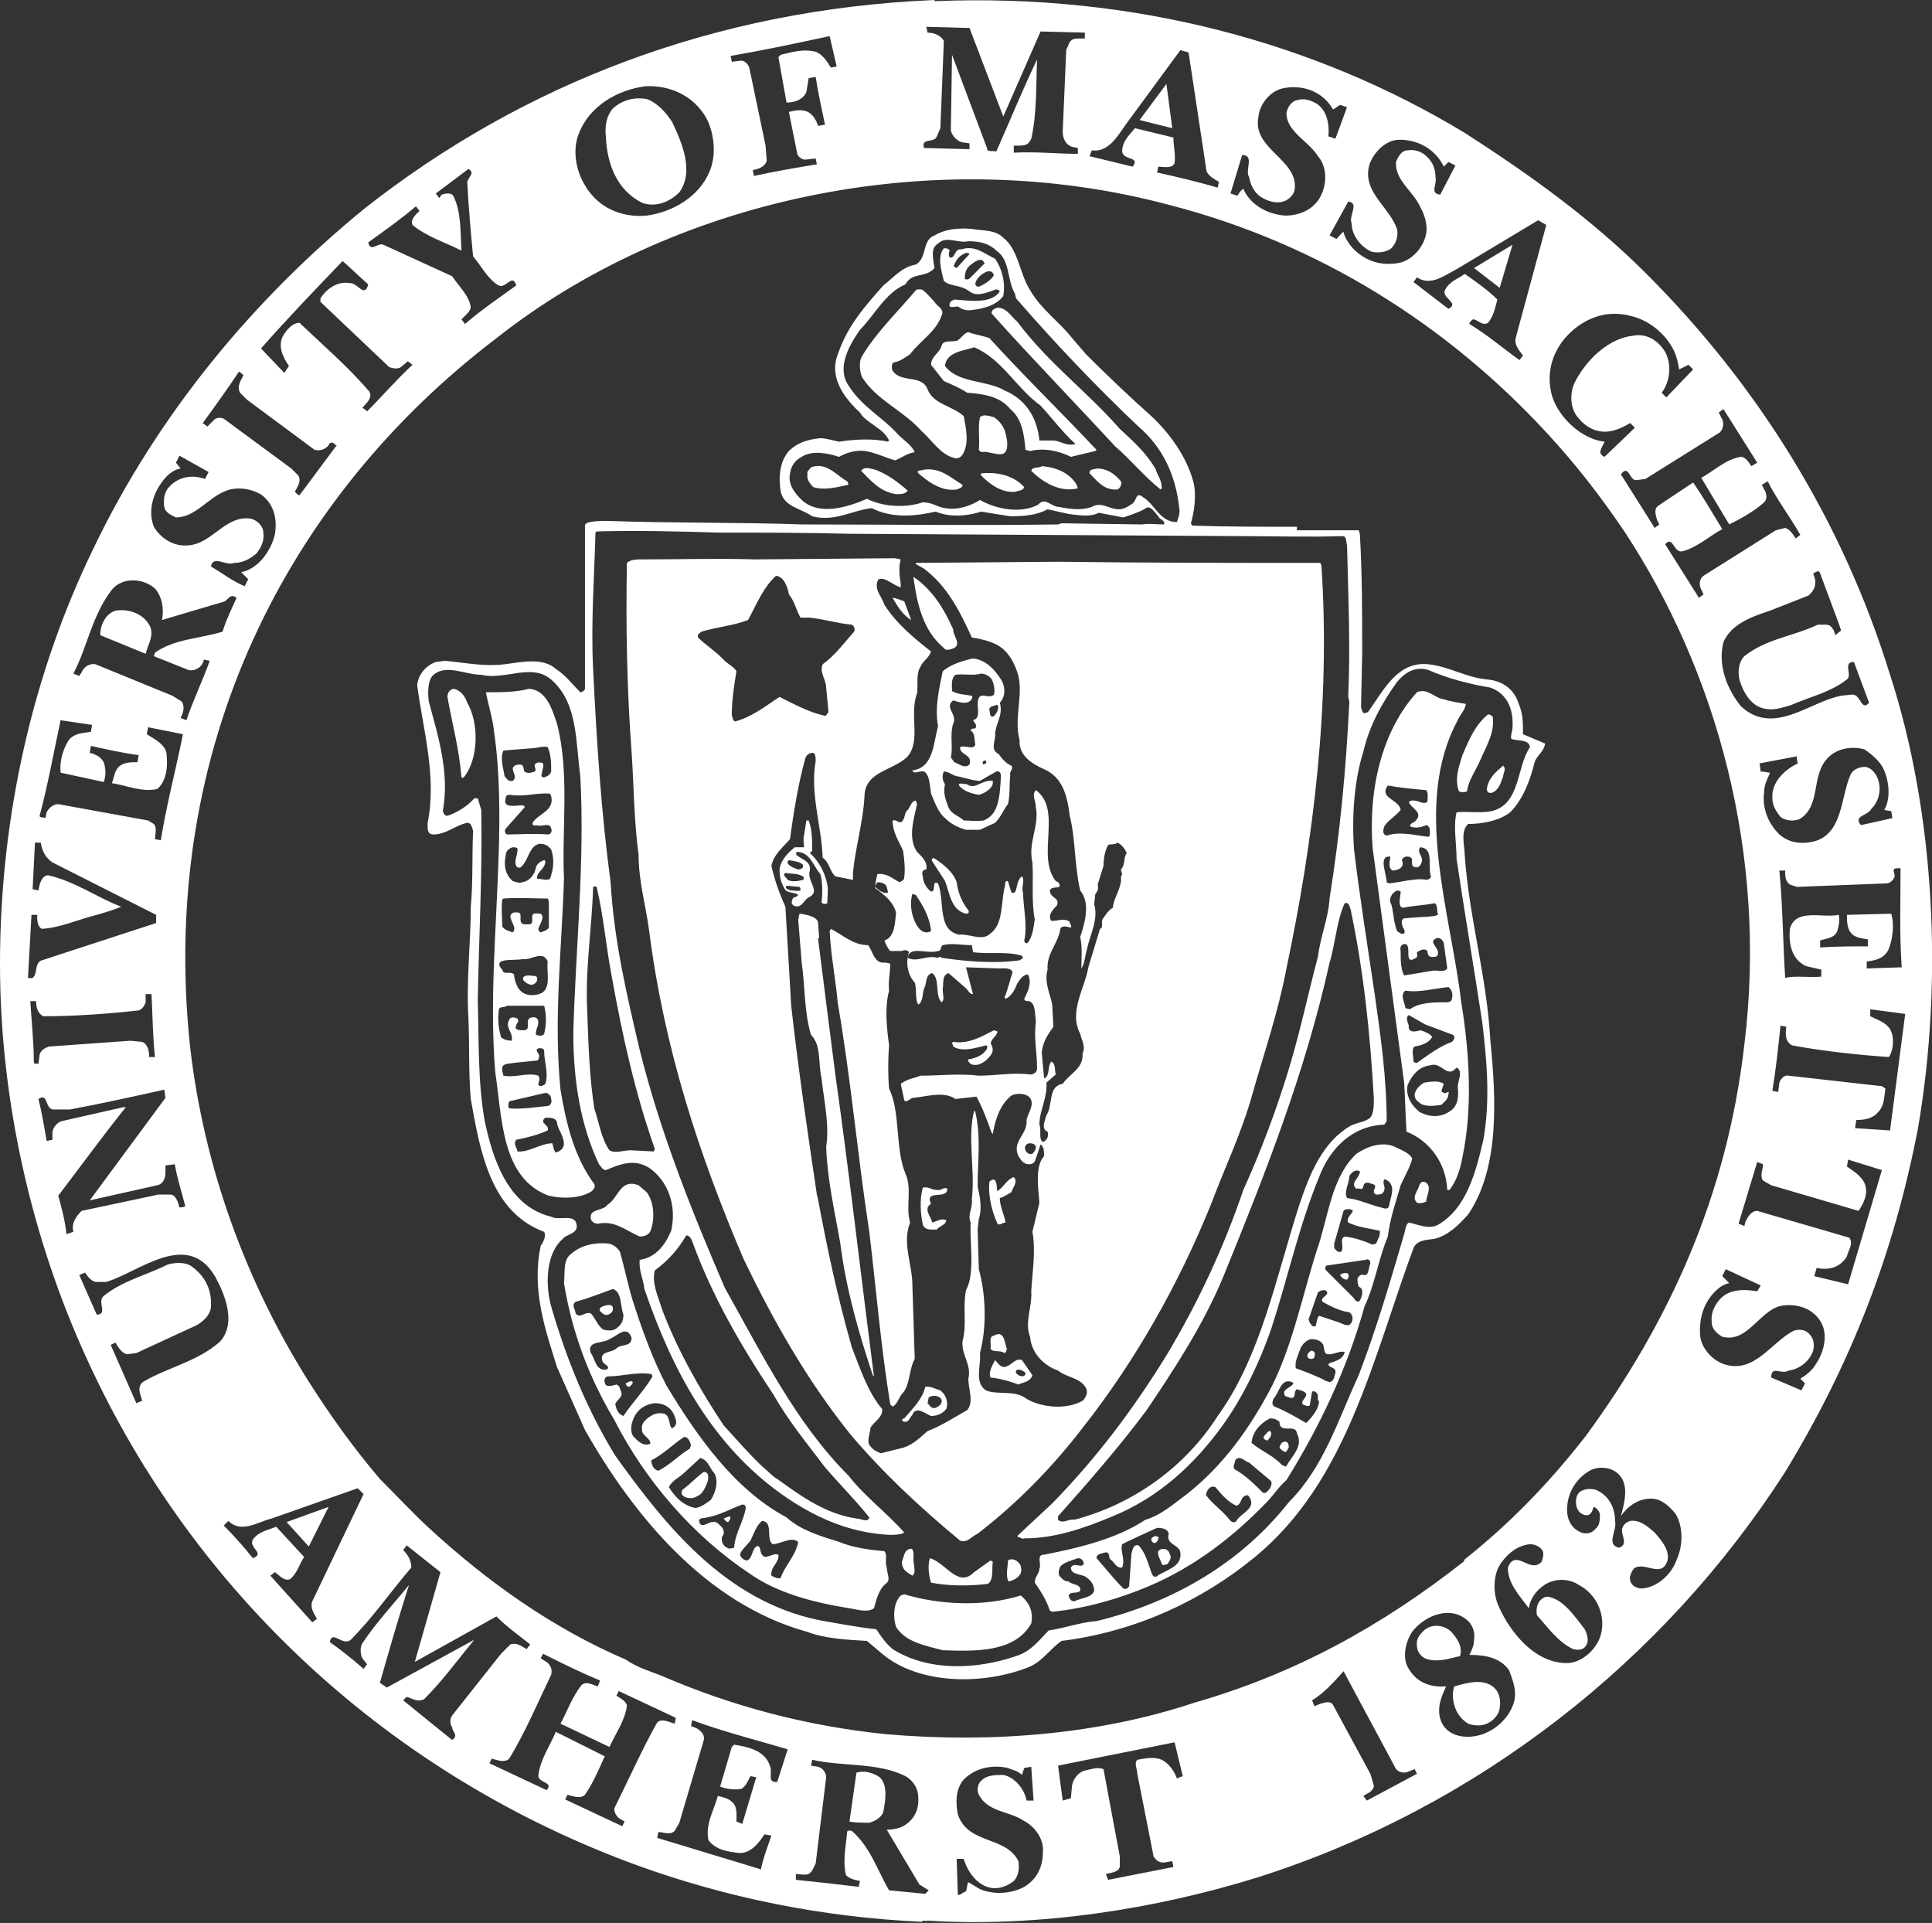 <svg xmlns="http://www.w3.org/2000/svg" width="165.8" height="165" viewBox="0 0 165.8 165"><rect x="0" y="0" width="165.8" height="165" fill="#333333" stroke="none"/><g fill="#fff"><path d="M162.2 57.9c-4.1-13.3-11.4-24.9-20.9-34.4-4.7-4.7-10-8.5-15.6-12.1-12.9-7.8-28.5-12-45.5-11.3v-.1c-19 .8-35.4 7.3-48.8 17.8-9.6 7.8-17.9 17.8-23.4 29.3-5.1 10.5-8 22.8-8 35.6 0 11.9 2.8 23.8 7.5 34 9.2 20.1 26.1 35.7 47.3 43.4 7.5 2.7 15.6 4.4 24.3 4.8.1-.2.4 0 .5-.1 9.5.6 19.6-1 28.3-3.7 18.9-6 34.9-18.6 45.3-34.8 5.6-9.2 9.3-18.6 11.4-29.5 2.2-12.8 1.4-27.2-2.4-38.9zm.6 16.6h.3c0 3-.1 5.6.1 8.5l-3 .1v-.6c1-.1 1.6-.4 1.9-1.1.3-.8.5-2 .2-3l-3.8.1c0 .6 0 1.3.5 1.7.3.3 1.3.4 1.3.4v.6c-1 0-2.8 0-4.1.1v-.6c.6-.2 1.3-.2 1.5-.9.1-.4.2-.8.1-1.3-1.4.3-3.7-.6-4.2 1.2-.1 1.2.1 2.6 1.4 3.2l1.3.3v.6c-1 .1-2.2-.1-3.1.1-.2-3-.2-6.2-.5-9.2h.5c0 .5 0 .9.4 1.2l.6.2 7.7-.3c.3 0 .6-.3.7-.6 0-.3-.3-.7.2-.7zm-1.2-8.6c.5 1 .7 2.6.1 3.6l.6.1.1.6-2.7.6c-.7-.8.6-.8.9-1.4.7-.7.9-1.8.5-2.7-.2-.4-.5-.8-1-.9-.5 0-1.1.2-1.3.7-.9 2-.6 5.5-3.7 5.8-.9.1-1.7-.1-2.4-.7-1-1-1.5-2.3-1.3-3.7 0-.6.3-1.1.5-1.6-.2 0-.5-.1-.8-.1l-.1-.7 3.2-.6c0 .2 0 .4.1.6-1.1.5-2.3 1.6-2.2 3 0 .6.3 1.1.7 1.6.4.3 1 .4 1.6.2 1.9-1.1 1-3.7 2.4-5.2.8-.9 2.1-1.1 3.2-.8.6.4 1.3 1 1.6 1.6zm-5.9-16.4l-.1-.3c.1 0 .5-.4.6 0l1.6 4.3.2.6-.5.4c-.1-.4-.3-.9-.8-.9h-.7c-2.1 1-4.4 1.2-6.3 2.7-.5.5-.6 1.4-.4 2.1.3 1 1 2.2 2.1 2.4.8.2 1.6-.1 2.3-.3 1.6-.7 3.4-1.1 4.8-2.2.5-.4-.4-1.5.6-1.5l1.3 3.5c-.7.8-.7-.8-1.5-.7l-.9.1c-2.7.5-5.8 3.5-8.6.9-1.2-1.5-2-3.5-1.5-5.5.7-1.6 2.5-2.2 4-2.7l3.3-1.3c.6-.5.7-1.1.5-1.6zm-8-13.7l-.2-.4.4-.3 2.9 4.6-.5.3c-.2-.3-.5-.8-.9-.8-1.3.2-2.3 1.2-3.4 1.8l2.4 4c1-.5 2.1-1.1 3-1.9.3-.3.2-.8 0-1.1l-.2-.4.5-.3c.8 1.6 1.9 3 2.8 4.6l-.4.3c-.2-.3-.5-.8-.9-.9l-.8.2-6.2 3.9c-.4.3-.4.8-.2 1.2l.2.4-.4.3-2.9-4.6c.7-.8.7.8 1.5.6 1.2-.3 2.3-1.3 3.4-1.9-.8-1.3-1.6-2.7-2.5-4l-3 2c-.4.3-.2.8-.1 1.2l.2.4-.4.3-2.9-4.6c.7-.9.7.5 1.3.5l.8-.1 6.4-4c.3-.3.4-.9.1-1.3zm-12.9-7.3c1.4-1.3 3.2-1.9 5.1-1.4 1.4.3 2.8 1.3 3.6 2.7.3.5.5 1.2.6 1.9l.8-.4.4.4-2.3 2.4-.4-.4c.7-.9.9-2.4.3-3.5-.6-1-1.6-1.6-2.7-1.4-2.1.2-4 2-5 3.9-.5.9-.5 2.3.2 3.1.7.9 1.7 1.4 2.8 1.2.6-.1 1.2-.4 1.7-.7l.4.4-2.6 2.5c-.7-.3-.2-.8 0-1.3-1.9-.2-3.9-2-4.5-3.9-.6-2.1.1-4.1 1.6-5.5zm-2.8-9.6l.7.4-2.6 9.6c-.2.6.2 1.1.6 1.6l-.3.4c-1.4-1-2.8-2.2-4.3-3.1 0-.2.2-.3.3-.4.4 0 .8.6 1.3.3.5-.6.6-1.3.8-2-.8-.8-1.8-1.5-2.8-2.2-.5.4-1.3.6-1.7 1.4-.3.7 1.3 1.1.3 1.6l-3-2.3.3-.4c1.2.8 2.4-.2 3.4-.7l7-4.2zm-16 .3c0 1 .8 2 1.7 2.4.5.1 1.2.1 1.7-.3.4-.4.6-1 .5-1.6-.6-1.9-3-3.2-2.4-5.5.3-1 1.3-2.1 2.4-2.2 1.7-.1 3.3.8 4 2.3l.4-.4.6.3-1.3 2.5c-.9-.1-.3-.8-.4-1.4 0-.7-.2-1.4-.8-1.9-.4-.4-1-.6-1.6-.5-.5 0-.8.5-1 1-.1 1.6 1.5 2.5 2.1 3.9.4.7.7 1.7.4 2.6-.3 1-1.3 2.1-2.5 2.2-1.5.2-2.8-.3-3.8-1.4-.3-.4-.6-.8-.7-1.3-.2.1-.4.4-.6.6l-.6-.3 1.6-2.9c1 .1 0 1.2.3 1.9zm-9.4-5.9c1.1 0 .2 1.3.6 1.9.1.6.4 1.3 1 1.7.5.3 1.2.6 1.9.4.4-.1.9-.5 1-1 .4-2.6-3.7-3.5-3.1-6.3.1-1 .9-2.1 2-2.4 1.7-.4 3.5.2 4.4 1.8l.6-.4.6.2-1 2.7-.6-.2c.1-1-.1-2.2-1-2.8-.5-.3-1.1-.5-1.7-.3-.5.1-.8.6-.9 1.1 0 1.6 1.9 2.4 2.7 3.7.8.9.8 2.4.2 3.5-.6 1.1-1.8 1.6-3 1.6-1.5-.1-3-.9-3.6-2.3-.2.1-.4.4-.5.6l-.6-.2 1-3.3zm-12.9-.4c1.4.2 2.2-1.2 2.9-2.2l4.7-6.4.7.2 1.5 9.9c0 .6.6.9 1.1 1.2l-.1.5c-1.7-.5-3.4-.9-5.2-1.3l.1-.5c.4 0 1.2.2 1.4-.3.1-.8-.1-1.4-.1-2.2l-3.3-.8c-.4.5-1.1 1.1-1.1 2 .1.8 1.6.4.9 1.3l-3.7-.9.2-.5zm-13.3-1.2l.3-.7.3-7.5c-.3-.5-.9-.7-1.4-.7l-.1-.5 3.7.1 2.9 7.6 3.2-7.3 3.8.1v.5c-1 0-1 0-1.3.3l-.3.7-.3 7c0 .5.2 1.1.8 1.3l.5.1v.5c-1.8 0-3.5-.2-5.5-.1v-.6c1 0 1.2 0 1.5-.6.5-2.2.4-4.6.5-6.8-1.2 2.5-2.3 5.2-3.5 7.9-.3-.1-.8.1-.8-.3l-3-8-.1 6.4c0 .4.4.9.9 1.1l.7.1v.5l-3.9-.1c-.3-.9.9-.4 1.1-1zm-9.2-8.6l.6 2.6-.5.1c-.3-.5-.8-1.3-1.5-1.4-1-.2-1.9.1-2.8.3l-.2.2.7 3.9c.6 0 1.4-.2 1.7-.9l.2-1.2.6-.1c.2 1.3.5 2.7.8 4.1l-.6.1c-.1-.4-.5-1.2-1.2-1.3-.4-.1-.9 0-1.3.1l.7 3.5c0 .2.3.6.7.6l.9-.1.1.5c-1.8.3-3.6.6-5.4 1l-.1-.5c.4-.1 1-.2 1.2-.8l-.1-1.3-1.4-6.7c-.1-.3-.4-.6-.7-.6l-.8.1-.1-.5c2.9-.5 5.7-1.1 8.5-1.7zm-21.5 8.3c.9-2.3 3.3-3.7 5.7-4 2.1-.1 4.1.8 5.2 2.7.7 1.3.9 3.2.3 4.6-.9 2.2-3.2 3.5-5.4 3.8-2.2.2-4.2-.7-5.3-2.6-.8-1.3-1.1-3.1-.5-4.5zm-14 6.3l.3.4c-.3.3-.8.7-.6 1.2 1.2 1 2.8 1.5 4.2 2.2-.1-1.6 0-3.3-.7-4.7-.2-.3-.7-.2-1-.1l-.2.3-.3-.4 2.8-2.1c.6.3 0 .7-.1 1.1.1 2.1.3 4.3.5 6.4.7.8 1.2 1.9 2.2 2.5.6.3 1.2-1.1 1.5 0-1.4 1-3 2.1-4.4 3.3l-.3-.4c.3-.3.7-.6.8-1-.1-1-1-1.8-1.6-2.7l-5.9-2.7c-.5-.2-1.1.7-1.3-.2 1.4-1 2.8-2 4.1-3.1zm-6.3 4.7c.7.6 1.4 1.3 2.2 2-.3 1.2-.9-.1-1.5-.1-1.1-.2-2 .4-2.6 1.3v.3l5.9 5.6c.3.1.7.2 1 0l.6-.5.4.3c-1.4 1.3-2.6 2.7-3.9 4-.1-.1-.2-.2-.4-.3.3-.4.9-.8.6-1.4-1.8-2.1-4-4-6-5.9-.6 0-1.1.6-1.4 1.1-.5.9 0 1.9.5 2.6l-.4.6-2-2.1c2.2-2.5 4.6-5 7-7.5zm-8.9 9.5c.1 0 .3.2.4.3-.2.4-.6.9-.3 1.5l.6.6 5.8 4.3c.4.1.9 0 1.2-.4.1-.3.4-.3.6 0h.1l-3.2 4.3c-.1 0-.3-.2-.4-.3.2-.4.6-.9.3-1.4l-.6-.6-5.7-4.2c-.2-.2-.7-.2-.9 0l-.6.6-.4-.3c1.1-1.5 2.1-2.9 3.1-4.4zm-6.7 9.6c.4-.6 1-1.2 1.7-1.3l-.4-.5.3-.6 2.5 1.4-.3.6c-1.1-.4-2.3-.2-3.1.7-.4.4-.5 1.1-.4 1.7.1.5.6.7 1 .9 1.6 0 2.7-1.6 4.1-2.2 1-.5 2.4-.3 3.3.3 1 .8 1.3 2 1.1 3.3-.3 1.4-1.4 3-2.9 3.3l.6.6-.3.6c-1-.4-1.9-1.1-2.9-1.7.2-1 1.3 0 2-.3.7 0 1.3-.3 1.9-.8.4-.5.7-1.1.6-1.8 0-.6-.6-1.1-1.1-1.2-2.2-.3-3.3 2.2-5.4 2.3-1.2.1-2.3-.6-2.9-1.6-.5-1.3-.1-2.7.6-3.7zm-4.2 9.1c.9-1.1 2.7-1 3.7-.1.6.7.8 1.7.6 2.7l5.4-1.6c.3-.2.5-.7 1-.3-.4.9-.9 1.9-1.2 2.9-1.9.6-4.1.6-5.8 1.8l-.1.3 3 1.2c.5.1 1-.2 1.2-.6l.1-.3.5.1c-.6 1.7-1.4 3.3-2 5.1l-.5-.2c.2-.4.4-.9.1-1.4l-.8-.5-6.6-2.7c-.5-.1-1 .2-1.2.7l-.2.3-.5-.2c1.2-2.3 1.6-5 3.3-7.2zm-4.4 11.2l2.7.4-.1.6c-.7.1-1.4.1-1.9.7-.5.8-.8 1.8-.7 2.8l3.7.8c.2-.5.2-1.1 0-1.7-.2-.4-.7-.7-1.2-.8l.1-.6c1.3.3 2.7.6 4.1.8l-.1.6c-.6 0-1.3 0-1.7.5-.3.4-.3.8-.5 1.3 1.3.2 2.6.8 3.9.5.8-.7.9-1.9.8-2.9 0-.9-1.1-1.4-1.7-1.8l.1-.6 3 .6c-.6 3-1.4 6-1.9 9.1l-.5-.1c0-.3.2-1-.1-1.3l-.5-.3-7.7-1.4c-.4 0-.8.3-1 .7l-.1.5c-.1-.1-.5 0-.5-.2.7-2.6 1.2-5.4 1.8-8.2zm-2.5 16.7h.5s-.1 1 .4 1.2c1.6-.1 3.1-.8 4.7-1.2.7-.2 1.4-.4 2.1-.7-2.1-.8-4-2.2-6.3-2.7-.6.1-.7.8-.8 1.3l-.5-.1.2-4h.5c.1.7.4 1.3 1 1.7l8.9 4.5v.7l-9.8 3.2c-.8.2-.2 1.8-1.2 1.5l.3-5.4zm.2 12.6c0-1.8-.2-3.5-.3-5.2h.5c0 .5.1 1 .6 1.3 2.7 0 5.5-.2 8.2-.5.3-.1.5-.4.6-.7v-.7h.5c.1 1.8.1 3.6.3 5.4h-.5c0-.5-.1-1.1-.6-1.3l-1-.1-7 .5c-.3.1-.7.3-.8.7l-.1.8c0-.1-.4.1-.4-.2zm2.8 14.8c-.1-1.1-.4-2.2-.7-3.3 1.9-2.5 3.8-5.1 5.8-7.6h-.2l-5.3 1.2c-.4.1-.8.6-.8 1v.6l-.5.1c-.2-1.2-.4-2.4-.7-3.6.9-.6.5 1 1.4.9h1.3c2.7-.5 5.4-1.1 8.1-1.7l.1.7-6.5 8.8 5.8-1.3c.5-.1.7-.6.7-1.1v-.6l.8-.1c.2 1.2.6 2.4.9 3.6-.2.1-.3.1-.5.1-.1-.4-.3-1.1-.8-1.1h-1l-6.6 1.4c-.5.5-.9 1.1-.7 1.8l-.6.2zm6.7 12.6c-.4.2-.5.6-.4 1l.2.7-.5.2-2.2-5 .4-.2c.2.3.5.9 1 1l.8-.1 5.2-2.4c.5-.3 1.1-.8 1.2-1.5.1-1.4-.4-2.6-1.6-3.5-.5-.4-1.4-.4-2.1-.2-1.8.9-3.9 1.4-5.5 2.7-.6.5.4 1.6-.6 1.6l-1.5-3.4.5-.2c.2.3.5.7.9.8h.9c2.8-.8 7-4.6 9.4-.4.8 1.5 1.8 3.9.4 5.5-1.9 1.7-4.4 2.2-6.5 3.4zm14.4 20.7l-3.6-4 .4-.3c.4.3.8.8 1.3.6.6-.5.8-1.3 1.2-1.9l-2.4-2.6c-.7.3-1.5.4-2 1.1-.4.7 1.1 1.2 0 1.6-.8-1-1.6-1.9-2.5-2.8l.4-.4c1.1 1.1 2.5.1 3.7-.2l7.4-2.6.5.5-4.4 9.2c-.2.5.1 1 .4 1.5l-.4.3zm12 10.1l-4.2-3.4.3-.3c.4.1.9.5 1.5.2 1.6-1.6 2.9-3.4 4.3-5.1l-7.5 4.1-.6-.4c.8-2.8 1.6-5.6 2.5-8.4-1.3 1.6-2.8 3.2-4 5-.2.3-.2.9 0 1.3l.4.5-.3.4c-.9-.8-1.9-1.6-2.9-2.3.2-1.1 1.1.4 1.8-.2 1.9-1.9 3.4-4.1 5.2-6.2 0-.6-.3-1.1-.7-1.5l.3-.4 2.9 2.3-2.2 7.7 7-3.9c.9.9 1.9 1.6 2.9 2.4l-.3.4c-.4-.2-.8-.6-1.4-.4l-.8.8-4.2 5.3c-.2.3-.2.7 0 1 0 .4.6.7 0 1.1zm14.3 6.7l.5.3-.2.4-4.9-2.3.2-.4c.4.1 1.1.4 1.5 0 .7-1 1.2-2.2 1.7-3.3l-4.2-2.1c-.5 1.2-1.3 2.3-1.5 3.7-.1.7 1.4.6.7 1.3l-4.9-2.3.2-.4c.4.1 1.1.4 1.5 0 1.4-2.3 2.4-4.7 3.6-7.2.1-.4 0-.8-.4-1.1l-.5-.3.2-.4c1.6.8 3.2 1.6 4.9 2.3l-.2.5c-.4-.1-1-.5-1.4-.1-.8 1-1.2 2.2-1.8 3.3l4.2 2c.5-1.1 1.3-2.2 1.5-3.5 0-.4-.6-.7-.9-.9l.2-.4 4.9 2.3-.1.5c-.4-.1-1.1-.5-1.5-.1-1.3 2.3-2.4 4.8-3.6 7.2-.2.3 0 .7.3 1zm13.6-3.1c-.9.1-.4-.8-.6-1.3-.4-1.4-1.9-1.7-3.1-1.9l-.2.2-1 3.4c.5.2 1.2.3 1.8.2.4-.2.6-.7.8-1.1l.5.1-1.2 4-.5-.2c0-.6.1-1.3-.4-1.7-.3-.3-.8-.4-1.2-.5-.3 1.2-1.1 2.4-.8 3.8.6.8 1.6 1 2.7 1.1.9 0 1.6-.8 2.1-1.6l.6.1c-.3.9-.7 1.9-.9 2.9l-8.9-2.7.1-.5c.4 0 1 .3 1.4-.1l.4-.7 2.1-7.1c.1-.5-.3-.8-.6-1l-.5-.2.1-.5c2.7 1 5.5 1.7 8.2 2.5l-.9 2.8zm12.7 9.6l-3.1-.3c-1-1.7-1.6-3.7-3.2-5.1-.1 0-.4-.1-.4.1-.1 1.2-.4 2.5-.1 3.7.3.3.7.4 1.2.5 0 .1-.1.3-.1.5-1.7-.2-3.4-.4-5.4-.6v-.5c1 .1 1.1.1 1.4-.3l.3-.6.9-7.4c0-.4-.3-.8-.7-.9l-.6-.1.1-.5c2.6.6 5.6.2 8 1.4.7.4 1.1 1.1 1.1 1.8.1 1.1-.4 2-1.3 2.5-.4.2-.9.3-1.4.3l2.8 4.7.8.5-.3.3zm8.5-.6c-1.1.6-2.6.7-3.8.2l-1-.6c-.1.1-.1.5-.2.8-.2 0-.4.3-.7.3l-.1-3.1h.6c.3 1 1.1 2.3 2.4 2.5.7.1 1.4-.2 1.9-.6.4-.4.5-1.1.4-1.7-1.1-2.2-4.3-1.4-5.2-4-.2-1-.2-2.2.5-3 1-1 2.4-1.3 3.8-1 .4.2.8.2 1.2.6l.2-.6.6-.1.2 2.9h-.6c-.2-1-1-2-2-2.2-.7 0-1.4 0-1.9.5-.3.3-.4.8-.2 1.2.8 1.5 2.6 1.4 3.8 2.2 1 .5 1.8 1.6 1.7 2.7 0 1.4-.6 2.4-1.6 3zm13.1-9.3c-.2-.6-.7-1.3-1.3-1.6-.7-.3-1.5-.1-2.1 0-.3.3 0 .8 0 1.2l1.4 7.1c.2.3.5.6 1 .5l.6-.1.1.5-5.6 1.1-.2-.5c.5-.1 1.2-.2 1.2-.7v-.8l-1.4-7.5c-.5-.2-1 0-1.5.1-.6.1-1.1.7-1.2 1.3l-.1 1.1-.7.2-.4-3 10-2 .7 2.9-.5.2zm1.5-6.5c-8.1 2.7-17.3 3.5-26.5 2.7-6.8-.7-13.2-2.4-19.2-5-1-.4-2.1-.7-3.1-1.4-6.3-2.7-11.9-6.7-16.9-11.3-1.3-1.2-2.8-2.8-4.2-4.2-2.3-2.7-4.3-5.5-6.2-8.5-5.2-8.3-8.9-18.1-10.1-28.7-2.7-25.7 8.5-47.1 26.2-60.6 15-11.9 37.4-17 57.9-11.5 12.8 3.3 23.8 10.3 32.3 19.5 2.5 2.7 4.6 5.4 6.7 8.5 7.9 12 12.3 27.7 10.3 44-1.5 13.1-6.5 23.9-13.6 33.6-3.2 4.1-6.5 7.5-10.4 10.6l-.1.2c-7 5.5-14.4 9.6-23.1 12.1zm14.8 8.4l-.3-.4c.3-.2.9-.4.9-.9l-.3-1-3.2-5.9c-.2-.4-.8-.2-1.1-.1l-.5.2-.2-.5c1-.6 1.9-1.6 2.7-2.5l4.4 8.2c.2.5.8.6 1.2.4l.5-.2.2.4-4.3 2.3zm12.7-8.8c-.2 1.3-1.3 2.5-2.5 3-.9.4-2.2.5-3.1-.1-.6-.4-.9-1.1-.9-1.8 0-.8.3-1.4.6-2.1-1.3.1-2.5-.3-3.2-1.5-.6-.9-.3-2.3.3-3.2 1.1-1.4 3.3-2.3 4.8-.9.4.4.6 1 .5 1.6 0 .5-.2.9-.4 1.3 1.3 0 2.6.2 3.4 1.3.3.8.6 1.6.5 2.4zm7.4-5.5c-.3 1.2-1.5 2.4-2.8 2.5-2.8.1-5-2.6-6-4.9-.5-1.1-.5-2.8.3-3.8.6-.8 1.4-1.4 2.4-1.5.4 0 .9.2 1.1.6.1.3 0 .6-.1.9-1 1.1-2.2-1.2-2.9.5 0 1.4 1 2.4 1.8 3.5.1-.7.5-1.4 1.2-1.9.9-.7 2.2-.7 3.1-.1 1.5.8 2.3 2.5 1.9 4.2zm6.5-6.4c-.4 1.2-1.6 2.4-3 2.5-.4 0-.9-.2-1-.7-.1-.3.1-.7.3-1 .9-.7 2.4.9 2.9-.7.2-.9-.5-1.7-1.1-2.4-.6-.5-1.2-1.1-2.1-1-.3.1-.6.3-.7.7-.1.5.6 1.4-.3 1.6-1.1-.3-.1-1.5-.3-2.3 0-1.1-.5-2.1-1.5-2.6-.4-.2-1.1-.2-1.5.1-.4.3-.4.9-.3 1.3.1.3.3.6.7.7.4.1.6-.2.7-.5 0-.1 0-.1.1-.2.2.1.4.3.5.6 0 .5 0 1-.4 1.3-.3.4-.9.5-1.4.2-.8-.4-1.1-1.3-1-2.2.1-1.3.9-2.5 2.1-3.1.8-.3 1.8-.2 2.4.5.8.9.4 2.4.1 3.5.6-.9 1.6-1.6 2.8-1.5.8.1 1.4.7 1.9 1.3.7 1.2.6 2.8.1 3.9zm11.9-16.7c-.3.5-.8.9-1.3 1.2l.4.4-.3.6-2.6-1.1c0-1.1.9-.2 1.5-.6.9-.1 1.8-.8 2.1-1.7.1-.4.1-1-.3-1.4-.3-.4-.9-.5-1.4-.3-1.9 1-3.3 3.6-5.8 2.9-1.1-.3-2.1-1.4-2.2-2.5-.1-1.5.3-2.8 1.3-3.8.3-.3.7-.6 1.2-.7l-.6-.6.3-.6 3 1.4-.3.5c-1.2-.2-2.5-.2-3.3.8-.4.5-.7 1.1-.6 1.9 0 .5.4.9.9 1.2 2.3.6 3.3-2.6 5.4-2.7 1.3-.1 2.5.4 3.1 1.5.6 1.1.2 2.6-.5 3.6zm2.8-6.9l-2.9-.7.2-.7c1 .2 2 0 2.6-1 .1-.5.6-1.1.2-1.6l-7.9-2.3c-.5 0-.8.5-1 .9l-.1.4-.5-.2 1.6-5.3.5.2c0 .4-.3 1 0 1.4l.7.4 7.5 2.2c.4-.6.9-1.5.5-2.4-.3-.6-.9-1-1.5-1.4l.1-.6 2.9.9-2.9 9.8zm3.6-13.2l-3-.2.1-.7c.7 0 1.4-.1 1.9-.7.5-.5.5-1.3.6-2l-.3-.2-8-.9c-.4-.1-.7.3-.8.6l-.1.8-.5-.1c.3-1.8.5-3.7.7-5.6l.5.1c-.1.6-.1 1.3.5 1.6 2.7.5 5.5.8 8.3 1 .4-.6.5-1.7.1-2.4-.4-.6-1.1-.8-1.7-1.1v-.6l3 .4-1.3 10zM100.1 7.2l-2.3 3.1 2.8.7zM55.1 17.4c1.1.4 2.3 0 3.2-.9 1.3-1.8.2-4.3-.6-6-.5-.8-1.3-1.7-2.2-2-1.1-.2-2.1.1-2.9.8-.6.7-.7 1.6-.6 2.5.1 2.2.9 4.5 3.1 5.6zM127.9 89.3c-.3-5.5-1.8-10.4-2.2-15.9 0-.8-.4-2.1.3-2.7 1.3 0 2.7-.3 3.6-1 1.1-1.1 1.7-2.7 2.1-4.3.2-.6.8-.9.9-1.6l-1.9-.8c0-1 0-1.8-.4-2.7-.4-1.2-1.4-1.9-2.7-2-1.9-.2-3.2-1.1-5-1.3-2.7-.3-3.9 2.3-5.2 4.1l-.3.1c-.2 0-.2-.3-.3-.5l.1-4.6c0-3.5 0-6.8-.2-10.3l-.1-.3h-5.3v-.3c-3 0-6 0-9-.1l-.1-.2c.3-1 .5-2.5.2-3.6-.6-2.2-2.1-4.2-3.6-5.6-1.8-1.6-3.8-3.5-5.6-5.3l-1.2-1.4c-1.2-1.5-2.6-2.4-3.6-4.1-.9-1.4-1-3.5-2.3-4.5-.6-.6-1.4-.6-2.3-.7-1.2-.2-2.6-.1-3.6.5-1.1.4-.6 1.9-1.6 2.5-1.2.2-1.9 1.1-2.8 1.8-1.6 1.8-3.1 3.5-3.9 5.9-.8 2 .6 3.8 1.9 5 .5.9 2 1.3 2.5 2.4l-.1.1c-1.3-.3-2.9-.2-4.2 0-.5-.1-1.1-.3-1.6-.3-1.1.1-2 .4-2.7 1.1-.8.9-.9 2.3-.7 3.5.3 1.3 1.7 1.4 2.7 2.1 1.9.5 3.4-.5 5.1-.7 1.8.9 3.7.7 5.5.3 1.2.5 2.7.4 3.9 0l2.5.4c1.2 0 2.3-.1 3.2-.6l1.8.4c.9.1 1.8.3 2.6-.1l2.1.4c.6-.2 1.2-.4 1.8-.7.5-.5.9.3 1.2.6.1.3.6.3.5.7-.6 0-1.3-.1-1.9 0l-6.9-.1-.3.1c-7.4.1-14.6 0-21.9 0-5.8-.2-11-.1-16.7-.3-.8 0-2 0-2 .4v14c0 .1-.2.3-.4.3-.7-.7-1.3-1.5-2.1-2-1.1-1-2.9-.6-4.4-.4-1.8.2-3.1-.1-5.1-.3l-.8.1c-.8.3-1.5 1-1.6 2 .5 3.8 1.7 7.8.9 11.8 0 .4-.1 1 .5 1 1.1 0 1.9-.8 2.9-1 .3 0 .4.3.5.7-.1 2.1 0 4.4-.2 6.5 0 3.1-.4 6.4-.2 9.6.1 2.3 0 4.6.2 6.9.8 4.5 1.7 9.7 6.3 11.4.2.4-.1.9-.3 1.2-.8 3.8.4 7.2 1.4 10.4l2.4 5.4c4.2 7.4 10.4 14.9 19 17.3 1.6.6 3.4.7 5.2.8l1.3 1.1c3.2 2.7 8.8 2.7 12.7 1.1 1.1-.5 1.7-1.5 2.7-2.2 6.4-.8 12.1-3.5 16.6-7.2 7.9-6.5 10.1-17 13.6-26.5.3-.7 1.1-.7 1.8-.8 1.2-.3 2.1-1.2 2.9-2.1 2.7-4 2.4-9.9 1.9-14.9zm-29.9-46.7c-.5-.4-.5.4-.8.6-.3.2-.7.5-1.2.5-.8 0-1.5-.7-2.3-.2-.9.3-1.8.2-2.8 0-.7 0-1.2-.9-1.8-.2-1.5.8-3.6.4-5-.4-.8.5-1.9.9-3 .7-.7-.1-1.1-.5-1.9-.5-1.5.5-3.4.4-4.8-.3-1.6.7-4.1 1.5-5.6.1-.6-.6-1.2-1.3-1-2.3.1-.6.4-1.1 1-1.4.9-.6 2.3-.3 3.2 0 .7-.4 1.7-.7 2.7-.4.8.2 1.4.5 2.1.7.6-.2 1-.6 1.7-.7-.3-.7-1.1-1.1-1.6-1.7-1.2-1.3-2.9-2.2-4-3.9-1.2-1.6 0-3.6.9-4.9 1.2-1.2 2.2-3.2 3.9-3.9.6-1.1 1.7-.5 2.5-1.4-.1-.7-.4-1.7.3-2.1.7-.7 1.7 0 2.6-.2 1 0 1.8.2 2.4.8 1.2.8.9 2.5 1.6 3.7l.1.4c3.2 3.7 6.9 7.6 10.5 11 2 1.7 3.2 4.1 3.5 7 .1.4-.1.9-.2 1.2-1.5 0-1.9-1.6-3-2.2zm25.4 62.5c-.8.4-1.6 0-2.5-.2-.3.2-.3.7-.4 1-1.2 4.1-2.4 8.2-3.9 12.1-1.8 3.9-3 7.9-6 10.9-4.1 5.2-9.9 8.6-16.5 10.2-1.4.1-2.7.6-4.1.8-.8.8-1.5 1.8-2.8 2.2-3.5 1.2-7.6 1.3-10.6-.6-.6-.5-1-1.1-1.4-1.7-1.8-.2-3.3-.5-5-.8-8-1.7-13.1-8.1-17.4-14.1-2.4-3.9-4.2-8.3-5.5-12.8-.5-1.8-.5-4.5 1-5.8.3-.4 1.1-.4 1.2-1 0-1.3-1.5-.5-2.2-.9-3.7-.9-5-4.9-5.7-8.2-.6-3.3-.5-6.9-.6-10.4.1-5.4.4-10.8.3-16.3l-.3-1h-.3c-.5.6-1.4 1.2-2.3 1.5-.3 0-.3-.2-.4-.4.6-3.3-.4-6.4-1.2-9.4-.1-.7-.1-1.7.3-2.2 1.1-1.1 2.8-.1 4.2-.1 2.1.5 4.4-1.1 6.1.5 2.2 2 2 5.3 2.4 8.2.4 7.4-.4 14.7-.6 22 0 4.1.6 7.9 2.2 11.3.2.2.3.5.6.5 1.2-.5 2.4-1 3.7-.2 1.6 1.1 2.4 3.2 1.9 5.4-.5 1.2-1.3 2.3-2.7 2.5-.1.9.3 1.6.4 2.5 2.4 7 5.8 13.4 11.9 17.7 2.6 1.8 5.5 3.2 9.1 3.4.4 0 1 0 1.3-.2-1.5-1.7-3.4-3.1-4.8-4.9-4.5-4.5-7.4-10.4-10.6-16.1-2.8-6.5-5.5-13.2-7.3-20.4-1.1-4.7-2.2-9.3-2.5-14.4-.8-5.9-1.2-12.1-1.5-18.3-.2-3.9.1-7.8.2-11.7l.1-.1c3.4-.1 7.2 0 10.5.1 4 0 7.1 0 11.2.1l33.4.2c2.8 0 6 .1 8.9 0 .4 0 .3.5.4.8.1 4.3.3 8.6.1 13l.1.4c-.3 6-.8 11.2-1.7 16.9-.1 1.7-.8 3.3-1 5-.8 3-1.5 6.3-2.4 9.3-1.1 3.7-2.5 7.4-4 10.7-1.7 5-3.9 9.7-6.6 14.2-2.9 4.7-6 8.8-9.8 12.7l-2.9 2.7c-.1.1-.1.2 0 .2.2 0 .3.2.5.1 2.7 0 5.2-.9 7.6-1.9 3.9-1.6 7-4.4 9.5-7.9 1.7-2.4 3.1-5.3 4.1-8.2 1.4-4.3 2.4-8.9 4.1-13 .9-2.4 2.8-4.4 5.6-4.5l.2-.3c0-3.6-.5-7.2-1-10.7-.6-4.1-1.3-8.4-1.8-12.6-.2-2.8 0-5.9.8-8.4.5-2.2 1.6-4.2 2.9-6 .6-.7 1.5-1.4 2.7-1 1.6.7 3.5 1.2 5.3 1.5 1.4.5 2 1.8 1.9 3.4 0 .3-.2.8-.1 1 .5.2 1.5 0 1.6.7-1.2 1.8-.8 4.9-3.3 5.5-1 .2-2.1 0-3 .1-.3 1.2 0 2.7 0 4 .7 4.7 1.5 9.4 2.2 14 .4 3.3.7 6.7.1 10.1-.7 3-1.5 5.9-3.9 7.3zm-72.5-29c.1 0 .2-.1.3 0 .6 2.5.8 5.1 1.3 7.7.9 5 2 10 3.7 14.8l-.1.2-2-.1c-.6 0-1.3.3-1.8 0-.7-1-.9-2.4-1.3-3.6-.4-2.6-.5-5.3-.6-8.2-.2-3.8.4-7.2.5-10.8zm8 29.9c.2 0 .4.2.5.5 1.7 4.7 4.2 9 7 13.2 1.3 2.3 2.9 4.2 4.4 6.2 1.2 1.4 2.6 2.8 3.8 4.3-.1.5-.7.1-1.1.1-2.6-.4-4.6-1.8-6.8-3.4-.4-.2-.7-.6-1.1-.9-1.2-1.1-2.4-2.5-3.5-3.7-2-3-4-6.5-5.3-10-.3-1-.9-2.2-.6-3.3 1.1-.8 2-1.8 2.7-3zm57-28c1.1 5.2 1.7 10.7 2 16.3 0 .5 0 1.2-.3 1.6-.5.4-1.1.4-1.7.7-2.4 1.4-3.5 4.1-4.4 6.8-2 6.2-3.3 13-7 18.1-2.8 4.4-7.3 7.6-12.3 8.9-.5-.1-1 .4-1.4 0v-.3c2.5-2.8 5.3-6 7.6-9.1 2.5-3.7 4.9-7.4 6.6-11.5 3.5-8.6 7-17.4 9.1-26.9.5-1.6.6-3.6 1.3-5.1.4-.1.4.3.5.5zM129.8 21l-3.3 2 2.2 1.7 1.1-3.7zM83.2 25c.6.5 1.5.1 2.1-.1.1-.1.4-.1.5.1-.7 1.1-2.6.8-3.9.7-.2.1-.5.2-.4.6.2.1.5 0 .7 0 .3.2.7.4 1.2.3 1-.1 2.1-.4 2.7-1.2.2-1.2-.1-2.3-.7-3.2-.9-.4-1.7-1.2-2.9-.8-.6-.1-.5.8-1 .7-.1-.2-.1-.4 0-.6-.1-.2-.3-.2-.5-.2-.6.7-.2 2 0 2.8.5.5 1.4.3 2.2.9zm2.1-1.4c-.2.4-.8.8-1.3 1-.2 0-.3-.1-.3-.3.1-.4.5-.8 1-1 .4-.1.5.1.6.3zm-.8-1l-1.3 1.3c-.1.1-.4.1-.4 0 0-.5.1-.8.4-1.1.3-.2 1-.9 1.3-.2zm-1.6-.9c.2 0 .2 0 .3.1l-1.1 1.2c-.2-.1-.3-.1-.2-.3.2-.5.5-.8 1-1zM79.6 33.4c-.5-1.3-2.3-.5-3-1.6-.1-.2-.1-.6.1-.7.6-.1.9-.4 1.4-.7.8-1.1 2.2-1.9 2.7-3.3.3-.6-.4-.8-.6-1.2-.3-.3-.6-.7-1-1-.1-.1-.5-.1-.6 0-1.5 1.8-3.5 3.7-4.7 5.8-.2.5-.1 1.3.1 1.7 1.3 2 3.5 2.8 5.1 4.6.9.8 1.6 2 2.8 2.3.3.1.6-.1.7-.3.6-.9.3-2.3.1-3.3-1-.9-2.6-1-3.1-2.3zM99.2 40.3c-.8-1.4-1.9-2.4-3.1-3.5-2.9-3.3-6.1-5.6-8.8-9.2-.5-.4-.9-1.2-1.7-1.2-.2.1-.5.1-.5.5 3.4 3.8 7 7.5 10.6 11.4 1.3 1.1 2.5 2.6 3.9 3.7l.1-.1c0-.8-.4-1.1-.5-1.6zM91.9 39.2l2.1-.5.1-.1c-2.9-3.1-6.3-6.4-9.2-9.6-.6-.2-1.3-.3-1.8-.5-.4.1-.5.4-.9.7-.4.2-1.3-.1-1.4.5-.2.6-.9.9-.9 1.6l1.1 1.4c.7.3 1.4.6 2 1 1.4.1 2.8.3 3.7 1.4 1 .8 1.2 2.2 1.3 3.5l.4.1c1.2-.3 2.5 0 3.5.5zm-5.7-5.7c-1.5-.9-4-.6-5.1-2.1.1-1.2 1.6-1.3 2.5-1.6 2.4 1 3.6 3.5 5.7 5 1 1.1 1.9 2.3 3 3.3-.7.2-1.2-.2-1.8-.3h-1.3c-.2-2.1-1.3-3.6-3-4.3zM84.2 38.8c.7-.2 2 .7 2.2-.3.1-.4 0-.9-.1-1.3-.1-.5-.5-1.1-1-1.4-.4-.1-.9-.3-1.2 0-.2.9 0 1.9-.1 2.8l.2.2zM89.4 40c-.2.2-.8 0-.9.4.9.9 2.4 1.9 4 1.5l-.1-.3c-.6-1-1.7-1.5-3-1.6zM72.7 41.3c-.9-.5-1.8-1.7-3.1-1.2-.1.2-.4.3-.3.6-.1.4.2.8.5 1.1 1 .3 2 0 3-.2 0 0 0-.2-.1-.3zM73.9 40.4c.8.8 1.6 1.8 3 2 .4 0 .8 0 1-.3-.8-.7-1.7-1.4-2.8-1.8-.5-.1-.9-.3-1.2.1zM94.1 40.2c-.2.1-.6 0-.6.4.6.6 1.2 1.5 2.4 1.4.2-.1.4-.4.3-.7-.6-.7-1.2-1.1-2.1-1.1zM79.3 40.3c-.2.1-.7 0-.5.3.8.7 2 1.6 3.3 1.4.2-.1.5-.1.5-.4-1-.6-1.9-1.5-3.3-1.3zM84.2 40.8c.7.7 1.7 1.5 2.9 1.4.3-.1.7-.1.8-.4-.8-.9-2.1-1.3-3.5-1.2-.1 0-.3 0-.2.2zM83.9 131.6c3.5-2.7 6.5-5.8 9.1-9.2 4.4-5.6 8.1-12.1 10.9-19 1.2-3.2 2.7-6.3 3.6-9.6 1-3.5 2.2-7 2.9-10.7 2.3-10.9 3.8-22.7 3-34.6l-.1-.2c-7.5 0-14.9 0-22.5-.1l-12.2.1v.1l.7.4c2 1.5 3.1 3.7 4.1 5.9.7.1 1.5.3 2.1.6 1 .5 1.6 1.6 1.9 2.7.4 1.7-.4 3.7.1 5.5-.1 1.4 1.2 2.1 2.1 2.5 1.6.7 2 2.3 2.2 4 .5 1.9.4 4.3.9 6.4.9 1.1.4 2.8 0 4 .2.8.1 2 .1 2.7.3-.4.3-1.1.5-1.7.2-1.1 1-2.5.6-3.8l.1-.9c.2-.2.3-.5.2-.8l.5-1.6c0-.5.1-1.3.4-1.8.3-.1.6 0 .8-.2.4.2.6.5.8.9-.3.3-.1 1-.5 1.4 0 .2.2.4 0 .6.1 1-.6 1.7-.7 2.7-.4.2-.6.6-.9 1-.1.3.1.7-.2.8l-1 3.3c-.3 1.8-1.7 3.8-.7 5.7.1.5.5 1.1.2 1.7.1 1.3-1.1 1.7-1.7 2.6-1.3.2-.8 1.8-1.4 2.7-.1.4-.5 1.2.1 1.4.1.4 0 .7-.4.9-.4-.3-.1-1-.3-1.5 0-1.2.7-2.3.6-3.6l.8-.7c-.1-.4 0-1-.4-1.1-.3.4-.1 1.1-.5 1.4h-.1l-.2-2.2c.1-.9.5-1.5 1-2.2l-.1-1.9c-.2-1-.7-1.9-.4-3-.1-1.4.9-2.2 1.1-3.5.1-.3.6-.2.9-.1.1-.2-.1-.3-.1-.5-.5-.4-1.2 0-1.6-.1-.3-.5.2-1 .5-1.3.3-.7-.6-.6-.6-1.3.1-.3.5-.2.8-.3.1-.2 0-.4-.3-.5-1.7-2.2.6-6.1-1.7-7.8-.4.4 0 .9 0 1.5.3 1.6-.7 3-.3 4.7.1 1.6-.1 3.3.2 4.9-.1.7-.2 1.5-.6 2-.1.1-.3 0-.3-.2.3-1.3-.1-2.9-.1-4.1-.2-.4.2-1.1-.1-1.4-.5.3-.4 1.4-.7 1.4h-.2l-.3-1h-.1c-.2 0-.1.4-.2.6-.3 1.3-.1 3.1-1.2 3.9-.7.7-1.8 0-2.7.1-1.9-.4-1.2-2.9-1.8-4.4-.6-.3-.1.7-.6.7-.4-.3-.7-.8-.7-1.3-.1-.2-.1-.6.3-.6.1-.7-.4-1.1-.8-1.5-.8-1.2-.3-2.7 0-4.1l-.1-.3c-.4 0-.5.6-.7.8-.3.2-.2.7-.5 1-.3.2-.4-.2-.8-.1 0 1 .5 1.7.9 2.6.1.7.2 1.5.1 2.3 0 .2-.2.3-.4.4-.6-.3-1.1-.8-1.9-.7-.1.4-.2.8-.2 1.2.8.6 1.5 1.1 1.8 2.1-.1.9-.1 2.1-1 2.4.1.3.3.7.5.9h1c.2-.1.5-.1.6.1-.3.9-.1 2 .5 2.6.2.6 0 1.4.3 1.9.5-.3.3-1.1.6-1.6.1-.4.1-1 .6-1.1.7.5.2 1.9.8 2.5.3-.2.1-.7.1-1.1.1-.5-.1-1.2.5-1.4l1.5 1.3c.2.2.3.5.6.5l-.6-2.3 2.9.1c.3 0 .9-.1 1.1.3-.2.6-.4 1.5-.7 2.2l.1.1c.5-.2.8-.8 1-1.3.2-.3.4-.7.9-.8.4.7 0 1.5-.3 2.1 0 .2.2.2.4.2.6.2.5 1.1.6 1.8-.2 1.3.1 2.6.1 4 0 .3-.3.5-.6.5-1.4-.2-2.9.1-4.4.1-1.6-.2-3.4 0-5 0-.5.2-1.2.3-1.7.7l.3 1.4c.2.3.5-.2.8-.2 1.1-.1 2.6-.6 3.6.1l1.8-.2c.5.9.9 2 1.3 3.1l.1.1c.2-1.2.6-2.5 1.6-3.3.4-.2 1.1-.2 1.5.1.6.6-.1 1.4-.2 2 .1 1.3-1.3 1.8-.7 3.1.2.3.4.7.9.7.4 0 .5-.2.6-.5l.4-1.2c.3.2.3.6.3 1-.8.9-.5 2.7-.4 4l-.6 2.5c.3 1.6 0 3.4-.1 5.1.1 1.3-.6 2.7-.1 3.9.1 1.4 1.2 2.5 2.4 2.9.7.6 1.9.6 2.4 1.5.2.4 0 .8-.3 1.1-1.4.8-3.7.6-5-.3-.9-.6-2.4-.2-3.3-.6-1-.7-.4-2.1-.5-3.2.6-2.3.5-5-.1-7.2l-.1-3.4.1-.9c.3-.9.1-1.9-.1-2.8 0-2.3.3-4.2-.2-6.4l-.1-.1c-.6 2.3.1 5.1-.2 7.6.1.8-.4 1.3-.1 2-.1 1.6.4 4.4-.4 5.8-.3 1.6.1 2.9-.3 4.4-.1 1.2.8 2 .5 3.2 0 .9.5 2-.1 2.7-1.1.6-2.1 1.3-3.4 1.8-.8.7-1.4 1.3-2.4 1.5l-1.6.4c-.3-.1-.7-.3-.9-.6-.4-.4 0-1.1 0-1.6.3-.5 1.1-.9 1-1.6-1.2-1.4-1.9-3.5-2.6-5.3-1.2-4.2-2.1-8.4-2.9-12.7l-.1-.4c-.8-5.4-1.6-10.8-2.2-16.2l-.5-8.5c-.5-1.1-.9-2.2-1.2-3.5.2-1 1-1.6 1.6-2.3.3-2.3.7-4.7 1.3-6.9.1-.3.3-.5.7-.5.2.1.2.5.2.7-.5 2.8.5 5.5.6 8.3.6.4.6 1.2 1.1 1.6l1.5.3v-.6c.2-2.2.9-4.4 1-6.8.2-1.9 2.4-2 3.6-3.1 1.3-1.3.2-3.7.9-5.5.1-.8-.1-1.7.3-2.3.2-.5.7-.7.9-1.3-1.4-1.1-2.9-2.3-4-4-.2-.7-1-1.4-.5-2.2.6-.2 1.2.5 1.9.7v-.3c-.1-.6-.2-1.5 0-2.1l-.5-.1-12 .1c-3.2-.1-6.4 0-9.7 0-.4 0-1 0-1.3.3-.1 5.3 0 10.9.4 16.2.2 2.9.2 5.9.6 8.8 0 2.3.6 4.3.9 6.5 1.3 10.2 4.3 19.3 8.1 28.2 2.6 5.4 5.5 10.5 9.2 15.1 2.8 3.3 5.9 6.2 9.4 9.1.6.2.9-.3 1.5-.6zm-7.7-55c-.4.1-.8-.2-1.1-.5 0-.1.1-.3.2-.4.3 0 .7.1.8.4 0 .1.1.3.1.5zm2.1.1l.3.1c.6.9 1.2 1.9 1.3 3.1-.4.2-.7.1-1-.2-.6-.7-.9-2-.6-3zm9.2 5.7c-2.2.3-4.5.1-6.6-.2-.1 0-.3-.2-.4 0-1-.3-1.7.4-2.6 0 .1-1.1 1.7-.3 2.6-.6.3 0 .2-.4.4-.5.8-.2 1.6 0 2.5 0l.1.6c1.3.2 2.8-.1 4.2.3l.1.2-.3.2zm1.1 16.6c-.3.1-.5-.1-.6-.3-.1-.3 0-.5.3-.6.2 0 .5 0 .6.3 0 .2-.1.4-.3.6zm-25.5-37.1c-.2 0-.2-.3-.3-.5 0-1.3.2-2.6.4-3.8-.2-.4-.9-.7-1.2-1.1-.7-.7-1.5-1.2-2.1-1.8-.1-.3.2-.4.3-.5 1.3-.4 2.7-.5 4-1 .7-1.3 1.3-2.8 2.4-3.8.7.1 1 1 1.1 1.6.5.6.6 1.3 1 2h.8c1.1.1 2.4.5 3.6.6.2.1.3.4.2.6-.9 1-1.6 2-2.7 2.8-.3.7.3 1.3.3 2l.2 2.1c-.1.1-.2.4-.4.3-1.3-.3-2.6-1-3.8-1.6-1.1.7-2.3 1.7-3.8 2.1zM81 55.6c.2.3.6.1.9 0 .6-.4-.1-1-.1-1.6-.8-1.8-1.8-3.4-3.4-4.5v.1c.3 2.2.8 4.5 2.6 6zM76.6 51.3c.4.7.9 1.5 1.6 1.9l-.6-1.6c-.3-.1-.7-.3-1-.3zM12.9 53.8c-.5-1.1-1.8-1.6-3-1.4-.9.3-1.3 1.3-1.3 2.1l3.9 1.6c.2-.8.7-1.5.4-2.3zM85.9 58.3c-.5-.8-1.3-1.7-2.4-1.8-.9.2-1.9.5-2.6 1.1-.3 1.5-.7 3.1-.4 4.7-.4 1.5-.4 3.6-2.2 3.8.1.4.6 0 1 .1.5.3.5 1.3.6 1.9.3.7.6 1.6 1.2 2.1.5.5 1.1.8 1.8 1h1.2l1.3-.6c.5-.5.7-1.1 1.1-1.6.2-.8.1-1.7.2-2.5-.1-.3.3-.5.1-.8-.5-.2-.8-.6-1.1-1-.8-.4-.2-1.2-.3-1.8.1-.9.7-1.6.4-2.6.5-.5.5-1.4.1-2zm-4.1 1.8c.4.1 1.1.4 1.5 0 .1-.1.2-.3.1-.4-.5-.1-1.2-.1-1.7-.4 0-.5-.1-1.1.3-1.4.7-.1 1.5.1 2.2-.1.4 0 .9.3 1 .7.1.3.2.7.1 1.1-.4.4-1.1-.2-1.3.3-.3.6.3 1.7-.5 1.9.1.2.4.4.2.7-.1 0-.4 0-.4.2.4.2.3.8.4 1.2-.2.5-.8 0-1.3.2-.1.7 1.1.6.8 1.5-.4.4-1-.1-1.3-.2l-.3-.4c.2-.9-.1-2 .2-2.9.4-.8-.8-1.4 0-2zm2.8 5.4l-.2.1c-.1-.1-.1-.2 0-.3.2-.1.3 0 .2.2zm.9.7c.3-.1.4.2.4.4-.1 1.5-.1 3.3-1.5 3.8-.6.1-1.2 0-1.7 0-.4-.4-1-.5-1.3-1.1-.2-.6-.5-1.2-.3-2-.2-.3-.3-.7-.1-1.1.4 0 .7.3 1.1.4.6.1 1.4.4 2 .4l1.4-.8zm.1-5.2c-.1.2-.2.4-.4.5-.3 0-.2-.3-.3-.6 0-.3.3-.3.6-.4.2-.1.2.3.1.5zM38.9 59.1c-.3.1-.5.3-.5.7.4 2.3 1 4.4 1.2 6.9.1.1.1 0 .2 0 1.3-1.6 1.3-4.7.3-6.4-.2-.6-.6-1.1-1.2-1.2zM51 101.6c-1.7-2.3-2.4-5.1-2.9-8.1-.6-6.1.1-11.9.3-18.1-.2-4.2.5-9.1-.6-13.3-.4-1.2-.9-2.9-2.4-3-1.1.3-2.4.3-3.7.3.2 1.1.6 2.3.7 3.4.5 3.4.5 7.1.4 10.4-.2 6.5-.8 12.6-.3 18.8.6 3.9.5 9.1 4.6 10.6 1.3.3 2.8.2 3.7-.4.2-.2.3-.4.2-.6zm-4.3-27.8c-.3.1-.6.3-.7.6-.1.6-.5 1.2-1.2 1.3-.2.1-.5 0-.8-.1-.6-.5-.8-1.3-.6-2.2 0-.3.2-.6.6-.7.2 0 .5 0 .4.3 0 .4-.3.9-.1 1.3.1.2.4.2.5 0 .6-.6.6-1.7 1.5-1.9.5 0 .8.2 1 .5.3.8.2 1.7-.1 2.5-.3.2-.7 0-1.1 0-.1-.6.7-.8.7-1.5 0 .1 0-.1-.1-.1zm-1-3.2c0 .2.1.3.3.2.5.2 1.2-.3 1.3.3.1.2 0 .5-.3.5-1.2-.1-2.4 0-3.5 0-.2-.1-.2-.4-.1-.5l1.6-1.8c.1-.1-.1-.2-.2-.2-.5 0-1.7.3-1.4-.6 0-.3.2-.3.4-.3 1.3.2 2.2-.2 3.4-.1l.1.2c.3 1.3-1.1 1.5-1.6 2.3zm-2.5-6.2l2.5-.2c.4 0 .8-.2 1.3-.1.3.7.3 1.4.3 2.1-.1.3-.3.4-.6.5-.2 0-.3-.1-.2-.3 0-.3.2-.6.1-.9-.1-.1-.5-.1-.6 0-.3.2.1.5-.1.7-.3.1-.6.2-.9 0-.1-.2 0-.6-.4-.6-.3 0-.5.1-.6.3 0 .4.4.8 0 1.1-.4.1-.5-.2-.7-.4-.1-.7-.4-1.5-.1-2.2zm-.1 12.8l.1-.1c1.3-.1 2.6 0 3.8 0l.1.2v2.3c-.1.2-.4.3-.7.4-.1 0-.2-.2-.2-.3.1-.4.6-1 .2-1.3-.2 0-.6-.1-.7.1-.1.3.1.7-.2.8-.3 0-.7.1-.8-.2-.1-.3.1-.7-.2-.8-.2 0-.6-.1-.7.3 0 .5.6 1 .2 1.4-.3-.1-.7-.2-.9-.5 0-.9-.1-1.5 0-2.3zm-.1 5.3c.5-.2 1.2-.1 1.9-.2.7.1 1.7-.8 2.1.2-.1 1 .3 2.2-.5 2.7-.4.2-1.1.3-1.6 0s-.7-.9-.8-1.6c-.3-.3-.9.1-1-.4-.2-.2-.4-.5-.1-.7zm-.2 4.2c0-.4.5-.2.7-.4h3.2c.2.8.2 1.6 0 2.4-.1.2-.4.2-.7.1-.1-.5.4-.9.1-1.4-.2-.2-.6-.1-.7 0-.3.4.2 1-.5 1-.3 0-.8 0-.6-.4 0-.2.3-.3.1-.6-.2-.1-.6-.2-.7.1-.4.7.4 1.1.2 1.8-.3 0-.7-.1-.9-.3-.2-.7-.3-1.4-.2-2.3zm.3 5.1c-.1-.6.6-.5 1-.6l2-.2c.2-.1.2-.5.1-.6-.1-.1-.2-.3-.1-.4.2-.1.6-.1.6.2 0 .9.4 1.9.1 2.8-.1.1-.4.3-.6.1 0-.3.2-.5 0-.8-.9-.3-2 .2-3 0 0-.1-.1-.3-.1-.5zm.6 2.7l3-.7c.3-.1.6.2.6.5.1.3-.1.6-.3.6-1.1.1-2.2.3-3.3.2-.1-.1-.1-.4 0-.6zm4 4.4c-.2-.2-.2-.5-.3-.8-1 0-2 .8-3 .7 0-.3-.4-.6-.1-1 1-.2 1.8-.4 2.7-.8.2-.5-.8-.6-.2-1.1.4 0 .9 0 1 .4 0 .7 1.4 2.1-.1 2.6zM125.1 61.8c.2-.5.6-.8.7-1.4-.6-.1-1.3-.2-1.9-.4-.8-.1-1.4-1-2.3-.6-3 3.3-4.2 8.3-3.8 13.4l2.7 20.1c.1 1.6.1 2.5.2 4.2 2 .8 3.4 2.7 3.5 5h.2c.6-.8.9-1.7 1.1-2.8.9-4.2.6-9.1-.1-13.3-.9-7.7-4.2-17-.3-24.2zm-6.3 9.1c.3-.5.9-.8 1.4-1.4-.1-.9-1.9-1-1.1-2.1 1.1.2 2.2.3 3.3.4.2.3.1.6.1 1-.4.3-.8-.2-1.4-.1l-.2.1c.1.5 1.3.9.6 1.6-.1.2-.5.2-.5.5.4.2 1 .1 1.4-.1.4.1.3.6.3.9l-.1.1c-1.1-.1-2.4-.5-3.6-.1-.4-.1-.3-.5-.2-.8zm.2 4.8c0-.7-.7-2.2.2-2.2h.1c.1 0-.3.9.2 1.2.5 0 1.1-.3.8-.9.1-.3.5-.4.8-.2.2.2-.1.7.3.8.3.1.5-.1.6-.4.2-.5-.5-.9-.1-1.3 1.2.1.6 1.7.9 2.5 0 .2-.2.2-.3.3-1-.2-2.2.2-3.3.3l-.2-.1zm.4 1.9c-.2-.3-.1-.6.1-.9.2-.2.4-.4.7-.2 0 .4-.2.9 0 1.3l.2.1c.8-.2 1.8-.2 2.7-.4.3.1.2.7.3 1l-.3.1c-.8.1-1.7.1-2.6.2-.3.1-.2.5-.1.8.1.1.2.3.1.5-.3.1-.4-.1-.6-.2-.3-.7-.3-1.6-.5-2.3zm1.2 3.4c.6.1-.2 1.9.9 1.2.2-.1.1-.3.1-.5.2-.1.6-.4.9-.1 0 .3.1.6.6.5.2 0 .3-.1.3-.3.1-.5-.9-1-.1-1.3.3-.1.5.2.6.4l.3 2.2c-.3.4-.9.1-1.3.2l-2.4.4c-.3-.5-.3-1.4-.3-2.1-.1-.4.1-.6.4-.6zm0 4c1.2.2 2.5-.2 3.7-.3.3.2.4.6.3 1 0 .1-.1.3-.4.3-1.1 0-2.4 0-3.2.6l-.4-.1c0-.4-.5-1.1 0-1.5zm.3 2.1l1.4.8 2.4.9c.2.2.1.4-.1.6-1.1.4-2 1.1-3 1.8-.1 0-.3 0-.3-.2 0-.3-.2-1 .1-1.2.6-.1 1.2-.3 1.5-.8-.1-.3-.7-.5-1-.6-.3.1-1.1.3-1-.4-.1-.3-.3-.7 0-.9zm3.6 8.2c-.8.6-1.8.6-2.7.1-.6-.5-1.2-1.3-1-2.3.4-.9 1-1.6 2-1.7.9-.3 1.4 1.2 2.2.2.6.3.1 1.1.1 1.7.1.8 0 1.6-.6 2zM125.2 67.9c.2.1.5.1.7 0 .1-.9.7-1.7 1.1-2.6.5-1.2 1.3-2.4 1.1-3.8-.1-.1-.2-.2-.4-.2-1.1.9-1.6 2.1-2.2 3.5-.3 1-.7 2-.3 3.1zM127.6 67.7c0 .3.2.4.5.3.6-.3.7-.9.9-1.4 0-.3.3-.6 0-.9-.6.5-1.3 1.1-1.4 2zM83 67.3c-.2 0-.8-.2-.7.1.4.5 1.1.7 1.7.8.5-.1 1.2-.6 1.2-1v-.2c-1-.1-1.5.8-2.2.3zM68.1 77.7c.7.3.8-.4 1.3-.7 1.1-.5-.2-1.4.1-2.3.1-.8-.6-.9-1.1-1.3-.1 0-.1-.3 0-.3 1.1 0 1.4 1.2 2 1.9.2.7.2 1.7.1 2.4.1.2.3.2.5.1 0-.6.1-1.1 0-1.6-.2-1-.7-2-1.5-2.7l.2-.2c0-.9 0-1.8-.3-2.6h-.2l-.2 1.3c-.1.3 0 .6 0 1h-.8c-.6.5-1.2 1.1-1.3 1.9 0 .6.1 1.1.4 1.6.2.5.9.3 1.2.6-.1.1-.2.2-.4.2-.3.5-.1.6 0 .7zm-.4-3.9c.4.1.9.1 1.2.4.1.3-.2.4-.4.4-.3-.1-.6-.2-.8-.4-.1-.1-.2-.2 0-.4zm-.3 1.1c.4.1 1 0 1.5.3.1 0 .1.3 0 .3-.4.1-.9.2-1.3 0-.1-.2-.5-.4-.2-.6zm.4 1.5c-.1-.1-.5-.1-.3-.4l1.1.1c.1.1.1.1.1.3-.2.1-.6 0-.9 0zM80.1 73.6c-.1.1-.2.2-.1.3l1.1 1.7c.4 1 .5 2.5 1.8 2.8.2 0 .3-.1.2-.3-.5-.6-.9-1.5-1-2.4-.3-.9-1.2-1.6-2-2.1zM72.1 106.6c.5 4 1.6 7.8 2.8 11.4l.1.1c-1.1-8.5-2.1-17.3-3.3-25.8-.5-3.9-1-7.8-1.5-11.8h.1l-.1-1.4c-.2-.5-1-.6-1.5-.7-.2 0-.1.3-.2.5l.3 3.7c.3 2.1.2 4.2.8 6.2.9.9.6 2.4.9 3.7.2 1.9.7 4 .4 5.9.1 2.8.7 5.4 1.2 8.2zM76.4 82.7c-.2-.1-.4-.1-.6-.1-.8 0-.9-1-1.3-1.5-1.3 0-2.2-.9-3.2-1.4l-.1.2c.1 2.1.5 4 .7 6.2 1.1 6.3 1.7 13.1 2.7 19.6.6 5 1 9.9 1.8 14.8l.2.2c.5-.3.5-.8.9-1.2.6-.7.5-2 1-2.9l-.2-6.3c0-1.8-.9-3.6-.2-5.4-.4-1.4.2-2.9-.4-4.2-.9-2.2-.4-5.2-1.4-7.3-.1-1.1-.1-2.5 0-3.7-.2-1.5-.4-3.2 0-4.7-.1-.8.1-1.5.1-2.3zM45.7 84.5c.2-.1.4-.2.4-.5 0-.4-.4-.2-.6-.3-.3 0-.7 0-.6.4.2.2.4.4.8.4zM85.3 88.4c-1 .5-2.1 1.2-3.5 1-.2.1 0 .2 0 .4.8.5 2 .1 2.8-.1.2 0 .1.2.1.3-.3.5-.9.8-1.6.9-.1.1.1.3.2.4.5.2.9 0 1.3-.3.3-.3.8-.7.5-1.3-.3-.4.5-.8.5-1.2l-.3-.1zM124 93.8c-.1 0-.3-.1-.3-.2l.2-.6c-.4-.3-1.1-.2-1.7-.1-.3.2-.7.5-.8 1 0 .3.1.5.4.7.4.4 1.3.3 1.9.2.2-.2.6-.5.6-.9.1-.4-.1-.1-.3-.1zM119.7 98.4c-1.1-.5-2.4 0-3.3.6-2.2 2.1-2.4 5.5-3.4 8.3-1.3 4.1-2.2 8.7-4.2 12.3-1.9 3.5-4.3 6.7-7.6 9.1-.8.6-1.8 1.4-2.9 1.7-2.4 1.6-5.6 2.4-8.7 3-.7 0-.2.8-.4 1.2 0 .4-.4.7-.4 1.2.5.7 1 1.5 1.3 2.4l.2.1c2.9-.3 5.7-1.1 8.3-2.2 4-1.7 7.3-4.3 10.1-7.2.6-.6 1-1.3 1.7-1.9 2.8-4.5 5.2-9.5 6.7-14.9.9-1.9 1.2-4.1 2-6 .2-1.6.7-3 1.1-4.4.3-.7.8-1.5 1-2.3-.3-.5-.9-.7-1.5-1zm-27.5 39c-.3 0-.4-.2-.5-.5.2-.4.7-.1 1-.4.1-.6-.7-.5-1-.8-.4 0-.6-.3-.8-.5-.1-.3 0-.6.1-.8.4-.4 1-.5 1.5-.7.3 0 .5.2.5.5-.2.4-.8-.2-1.1.3 0 .7 1 .5 1.4.9.3.2.6.6.6 1.1-.2.6-1.1.6-1.7.9zm7-2.1c-.3 0-.3-.2-.4-.4-.3-.8-.5-1.7-1.1-2.3-.4-.1-.5.3-.6.7l-.2 2.8c-.1.2-.3.3-.5.2-.8-.8-1.5-1.7-2.3-2.6 0-.4.5-.4.8-.5.4 0 .2.5.4.6.3.2.5.8 1 .7.3-.7-.2-1.4 0-2 1-.5 1.9-.9 3-1.4.5 0 .9.1 1 .5-.3 1 1 .9 1 1.7.1 1.2-1.3 1.4-2.1 2zm6.9-4.8c-.1.2-.4.1-.5 0-.6-.8-1.6-1.5-2.1-2.2 0-.3.3-.9.8-.7.5.6 1.1 1.3 1.8 1.6.5-.1.3-.9 1-.9.9 1.1-.6 1.5-1 2.2zm2.5-2.4h-.2c-.7-.7-1.5-1.5-2.4-2-.3-.2 0-.5 0-.8.4-.5.8.1 1.2.2l1.9 1.6c.1.4-.2.8-.5 1zm1.8-2.3c-.1.1-.3-.1-.4-.1-.7-.8-1.8-1.2-2.6-1.9.1-1 .8-1.7 1.6-2.1.3 0 .6.1.8.3 0 1.1 1.4.1 1.5 1 .6 1.1-.5 2-.9 2.8zm2.8-5.6c0 .6-.5 1.3-1.1 1.9-.9-.5-1.7-1-2.7-1.4-.3-.1-.2-.5-.1-.7.5-.5.6-1.8 1.6-1.4l.1.1c-.2.4-1.1.5-.7 1.1.2 0 .7.4.8-.1 0-.2.1-.5.2-.5.2.1.6.1.8.4 0 .4-.5.6-.3.9.2.1.4.2.6.1l.2-1.2c.3-.1.5.2.5.4v.4zm1.1-3.3c-.1 0-.3.1-.3.2.1.3.7.2.6.7-.1.3-.1.7-.5.8 0 0-.2-.1-.3-.1-.7-.4-1.8-.8-2.6-1.1-.1-.6.2-1.1.4-1.7.2-.4.5-.7.9-.8.4 0 .8.1 1 .4.2.2 0 1 .6.9.4 0 .9-.3 1.3-.2-.1.5-.5.7-1.1.9zm1.6-3.3c-.3.3-.8-.1-1.2-.2l-1.5-.5c-.2.2-.2.6-.3.9-.3.1-.4-.2-.5-.3l-.1-.3.8-2.3c.1-.1.3-.2.5-.2s.3.1.3.3c-.1.2-.6.4-.4.7.7.4 1.5.8 2.3.9.4.3.3.8.1 1zm1.1-4.2c-.2-.1-.4.1-.5.3 0 .3 0 .4.1.7.5.2.3.8.1 1.2-.2.2-.4 0-.5-.2l-2.4-2.4c-.1-.1-.1-.2 0-.4l3.4-.5c.2-.1.4 0 .4.3-.2.5-.1 1.1-.6 1zm1.1-2.7l-.3.1c-.7-.3-1.5-.6-2.4-.7-.5.2 0 .9-.3 1.3-.3.1-.4-.1-.6-.3v-.4l.8-2.8c.1-.2.7-.2.8 0-.1.3-.6.6-.4 1 .8.4 1.8.5 2.7.7.1.4-.2.8-.3 1.1zm1.1-3.2c-.1.3-.4.2-.7.1-.9-.2-1.9-.7-2.9-.8-.3-.5.2-1.3.2-1.9.2-.3.5-.6.9-.4 0 .6-.9 1-.3 1.5.3-.1.5.2.6-.2 0-.2.2-.4.5-.3.2.1.6.1.5.4-.1.2-.2.5.1.6.3 0 .6 0 .7-.4.1-.3-.2-.6 0-.9.2 0 .4.2.5.3.4.6 0 1.3-.1 2zM85.6 102.2c-.1-.2 0-.6-.2-.9-.1-.2-.4 0-.5.1-.1 1.2.2 2.5.7 3.6.2.2.4-.1.7-.1-.1-.6-.5-1.4-.5-2.1.4-.1.6-.3 1-.5.1-.4.6-.9.2-1.3-.6.2-.9.9-1.4 1.2zM121.8 101.7c-.1.5-.7 1-.2 1.5.2.1.6 0 .8-.1 0-.4.3-.9.2-1.3-.1-.4-.6-.6-.8-.1zM50.7 104.5c0 .3.3.5.6.5 1.5-.3 2.4.6 3.6 1.1.5 0 .9-.2 1-.7.3-1 .2-2.3-.4-3.1l-.7-.6c-1.6-.6-1.7 1.1-2.7 1.7-.3.5-1.5.3-1.4 1.1zM81.3 102c-.3-.2-.5.2-.9.1-.5 0-.7-.3-1.2-.2-.3 1-.2 2.3 0 3.2.2.5.8.4 1.2.4.2-.3.8-.4.8-.8-.4-.2-.8.1-1.2.2-.1-.5-.8-1.2-.1-1.6-.6-1.3 1.4-.3 1.4-1.3zM75.9 133.1c-1.2-.1-2.7-.3-3.9-.8-1.6-.5-3.3-1-4.5-2.1-4.5-2.4-7.7-7-10.3-11.3-1.2-2.3-2.1-4.8-2.9-7.3-.4-1.3-.7-2.8-1.1-4.2-.2-.3-.5-.6-1-.7-1.1-.1-2.3.1-3.2.9-.7.5-.5 1.6-.6 2.5.7 4.3 2.2 8.2 4.3 11.7 2.7 5.3 6.8 10 11.6 13.2 2.4 1.7 5.5 2.5 8.6 3 .7.1 1.5.4 2.1 0 .2-.7.4-1.6 1-2.1.5-.3.1-.9.1-1.4-.2-.5.1-1-.2-1.4zm-26.5-20.4c0-.3-.4-.7 0-1 1.1-.3 2.1-.7 3.2-1.1.8.3.6 1.4.9 2.2 0 .4-.1.8-.5 1.1-.3.3-.7.3-1.2.2-.5-.3-.7-1-1.1-1.4-.5-.2-.9.5-1.3 0zm1.3 3.4c-.4-1.1 1.1-.8 1.6-1.2.6-.2 1.5-1.3 1.9-.1 0 .8-.9.5-1.3.9s-1.5.2-1.2 1.1c.1.3.7.4.4.7-1 .2-1-.9-1.4-1.4zm2.1 4.4c.1-.4.7-.6.5-1.1-.1-.2-.1-.5-.4-.6-.3.1-1 .3-1-.2-.1-.3.1-.5.3-.5 1.2 0 2.4-.4 3.7-.2l.1.2c-.7 1.2-1.7 2.2-2.5 3.4-.5-.2-.6-.6-.7-1zm1.7 2.9c-.4-.3-.4-1-.2-1.5.3-.9 1-1.4 1.9-1.5.7 0 1.3.3 1.6.9.1.3.4.7.1 1.1-.2.1-.1.2-.3.1-.2-.3-.1-1-.6-1.2-.5-.1-.9 0-1.3.3-.3.2-.7.6-.6 1-.1.6.8.8.7 1.3-.6.2-1-.2-1.3-.5zm1.4 2.1v-.2c1-.5 1.9-1.4 2.8-2 .4 0 .5.4.6.7l-.1.3c-1 .6-1.7 1.4-2.7 1.9-.4-.1-.5-.4-.6-.7zm1.5 2.1c.3-.6.9-.8 1.4-1.3l1.3-1.2c.7.2.8.9 1.2 1.3.4.7.1 1.7-.3 2.3-.4.3-.8.6-1.3.7-1.1-.2-1.8-1-2.3-1.8zm5 5.2c-.3-.1-.6-.6-.4-1 .2-.2.1-.5 0-.7-.2-.2-.5-.6-.8-.5-.3-.1-1.1.7-1.2-.1 0-.3.4-.2.7-.3 1.1-.2 1.9-.7 3-1.1.2 0 .3.1.3.3-.2 1.2-.9 2.1-1 3.4-.3.1-.5.1-.6 0zm4.6 2.6c-.3.1-.6-.1-.8-.2-.1-.8.7-1.1.6-1.8-.5-.2-1.1.5-1.4 0-.2-.2-.1-.9-.5-.7-.4.3-.3 1-.8 1.2-.2 0-.5-.2-.6-.5.1-.4.6-.8.9-1.2.3-.6.5-1.3 1-1.7 1 .1.3 1.5.9 2 .7 0 1.6-.7 2.2-.2-.2 1.2-1.2 2.1-1.5 3.1zM115 109.4c.1.2.3.4.6.4.1-.1.2-.3.1-.5-.1-.1-.5-.1-.7.1zM52.2 112.8c.2-.1.4-.2.4-.5 0-.5-.6-.3-.9-.2-.2.1-.3.2-.2.4.2.2.4.4.7.3zM86.2 116.1c.1 0 .2-.2.2-.4-.2-.5-.2-1.6-1.1-1.1-.5.1-.2.7-.3 1.1.2.4.8.1 1.2.4zM112.5 115.9c-.1.1-.3.2-.3.4s.1.3.3.3c.1 0 .3 0 .3-.2.1-.3 0-.5-.3-.5zM85 118.2c.9.1 1.6.3 2.4.6.4-.2 1-.2 1.2-.8l-.9-1.3c-.6-.2-.9.5-1.5.6-.4 0-.6-.4-.8-.6-.2.4-.6 1-.4 1.5zm2.2-.6c.2-.2.6 0 .8.2 0 .4-.4.3-.6.2-.1-.1-.3-.2-.2-.4zM53.7 118.7c0 .1.1.3.3.3.1-.1.3-.2.3-.4-.1-.2-.4 0-.6.1zM77.7 122c.3 0 .4-.4.6-.6.3-.8 1.1-.1 1.6.1.5 0 1-.2 1.3-.6.2-.5 0-1-.2-1.3l-.3-.3c-.4-.1-.9-.4-1.3-.3-.2 1-1.1 1.9-1.8 2.7-.2 0-.3.3.1.3zm2-2.1c.3-.2.9-.2 1.1.2.1.4-.3.6-.5.7-.4.1-.5-.2-.7-.4l.1-.5zM108.5 123.2c-.2.2.1.4.3.4.1-.2.3-.3.3-.6-.1-.5-.4 0-.6.2zM110.3 123.7c-.3 0-.4.2-.5.5.1.2.3.3.5.4.2-.1.2-.3.3-.4 0-.3-.1-.5-.3-.5zM60.4 126.3c-.6.4-1.1 1-1.8 1.5-.2.2-.1.5.1.6.3.2.8.2 1.1 0 .5-.2.7-.7.9-1.2.1-.3.2-.9-.3-.9zM24.6 130.6l1.9 2.1 1.7-3.4zM62.1 130.3c.1.1.2.3.4.3.1-.2.3-.3.1-.5l-.5.2zM99.1 131.8c-.1.1-.3.1-.3.3 0 .1.1.3.3.3.1 0 .3-.2.3-.4.1-.1-.1-.2-.3-.2zM78.3 135.2c.4-.3 0-1.1.1-1.7 0-.2 0-.7-.3-.6-.5.1-.5.6-.7 1.1 0 .7.4.9.9 1.2zM99.4 133.1c-.1.4.2.7.3 1.1.1.2.4 0 .5 0 .1-.2.4-.5.2-.8-.1-.6-.8-.6-1-.3zM79.8 133.7c-.2.6-.1 1.5.1 2.1 1.5.3 3.3.3 4.9.1.5-.4.3-1.3.4-1.9l-.2-.1-1.4 1c-1.4 1.4-2.4-.8-3.8-1.2zM86.5 133.9c0 .5-.2 1.2 0 1.7.1.2.2 0 .4 0 .4-.2.9-.5.7-1.2-.1-.4-.7-.8-1.1-.5zM87.6 136.9c-3.2 1-7 .8-10-.1l-.3.1c-.6.6-.7 1.8-.4 2.7.8 1.3 2.5 1.6 4 2 2.8.1 6.2.2 7.6-2.3.2-1.1-.2-1.8-.9-2.4zM132.8 137c-.2 0-.4.1-.6.3-.3.3-.4.8-.3 1.3.9 1 1.8 2.3 3.1 2.9.4.1.9.1 1.1-.3.3-.4.1-1-.1-1.4-.8-1-1.8-2.6-3.2-2.8zM124.7 140.2c-.5-.7-1.7-1-2.5-.3-.3.3-.7.7-.6 1.3 0 .5.3.9.7 1.1 1 .4 2.1 0 3-.2.2-.7-.1-1.3-.6-1.9zM124.8 144.7l-.1.4c-.1 1.1.3 2.2 1.3 2.8.5.2 1.2.2 1.6 0 .5-.2 1.1-.8 1.1-1.4.1-.5 0-1.1-.3-1.5-.9-1.1-2.5-.6-3.6-.3zM75.5 152.5c-.6-.4-1.3-.6-2-.4l-.6 4.2c.5.1 1.1.1 1.7.1.4-.1 1-.4 1.2-.9.2-1.1.4-2.3-.3-3z"/></g></svg>
